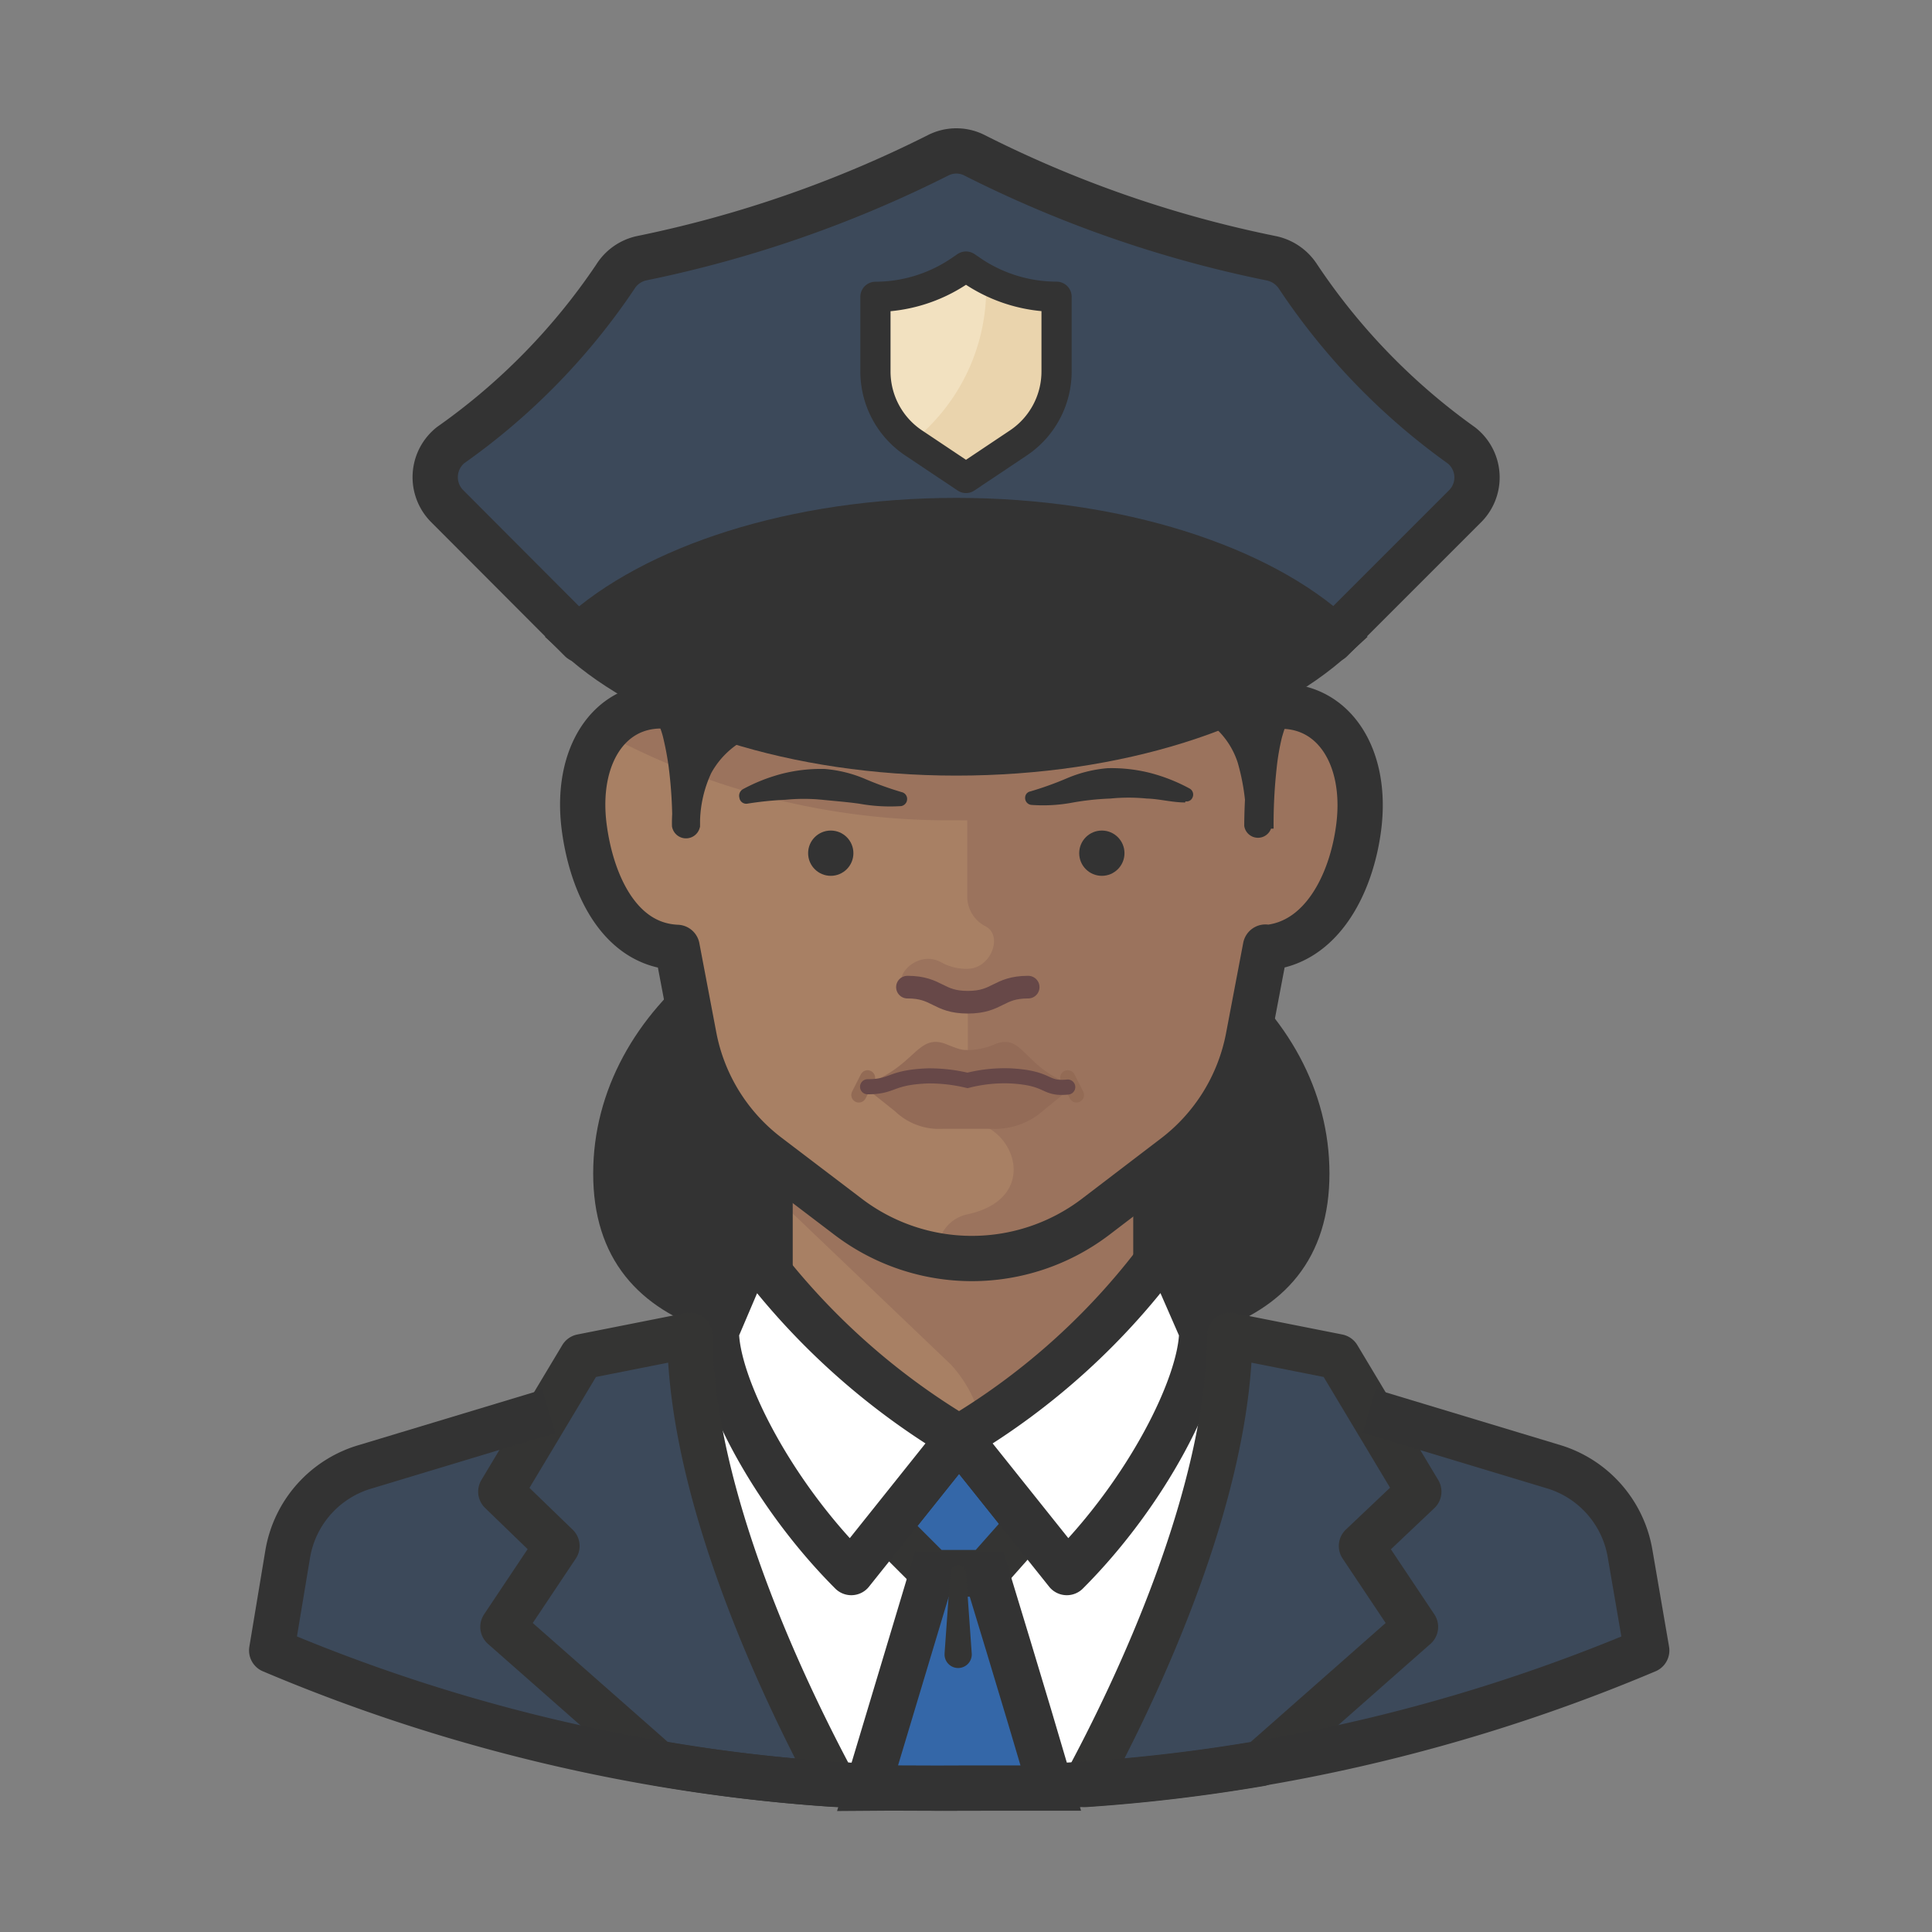 <?xml version="1.0" ?><svg height="64" viewBox="0 0 64 64" width="64" xmlns="http://www.w3.org/2000/svg"><rect x="0" y="0" width="64" height="64" fill="#808080" stroke="none"/><title/><g data-name="set-016@surgeon-white-male" id="aa123585-0a6c-4059-9b88-1f3e4877c791"><g data-name="police-officers-black-female" id="aa363546-e082-402c-8df0-f75a24f7dd48"><g data-name="police-officers-black-female-2" id="fbba229c-4406-4996-9c0b-ced1ce3536e1"><g data-name="Icons" id="ade11cc1-063c-42a9-a676-ed9ac63b4bb1"><path d="M54,51.473a3.639,3.639,0,0,0-2.58-2.9L37,44.2a23.855,23.855,0,0,1-5.18,4.37,23.475,23.475,0,0,1-5.17-4.36l-14.53,4.37a3.639,3.639,0,0,0-2.59,2.9L9,54.673a56.208,56.208,0,0,0,22.81,4.56,56.256,56.256,0,0,0,22.74-4.56Z" fill="#3c495a"/><path d="M43.29,38.873c0,5-5.12,5.31-11.44,5.31s-11.45-.32-11.45-5.31,5.13-9,11.45-9S43.29,33.873,43.29,38.873Z" fill="#333"/><path d="M34.1,30c-6.29,0-11.38,4.06-11.38,9,0,3.44,2.41,4.66,6,5.09h3.13c6.33,0,11.45-.32,11.45-5.31C43.29,34.483,39.34,30.823,34.1,30Z" fill="#333"/><path d="M43.29,38.873c0,5-5.12,5.31-11.44,5.31s-11.45-.32-11.45-5.31,5.13-9,11.45-9S43.29,33.873,43.29,38.873Z" fill="none" stroke="#333" stroke-linejoin="round" stroke-width="1.5"/><rect fill="#a88064" height="12.78" width="12.78" x="25.51" y="36.063"/><path d="M25.51,39.483l6,5.73a4.318,4.318,0,0,1,1.12,2.91,2.872,2.872,0,0,0,.11.72h5.5V36.063H25.51Z" fill="#9b735d"/><path d="M41.92,31.373l-.57,3a6.487,6.487,0,0,1-2.43,3.93l-2.62,2a6.769,6.769,0,0,1-8.21,0l-2.63-2A6.474,6.474,0,0,1,23,34.383l-.57-3c-1.89-.08-2.83-2.06-3.08-4-.29-2.29.78-4,2.55-4v-2c0-5.41,2-10.51,10.25-10.51S42.44,16,42.44,21.393v2c1.77,0,2.86,1.71,2.57,4-.24,1.9-1.24,3.86-3.08,4Z" fill="#a88064"/><path d="M41.92,31.373l-.57,3a6.487,6.487,0,0,1-2.43,3.93l-2.62,2a6.769,6.769,0,0,1-8.21,0l-2.63-2A6.474,6.474,0,0,1,23,34.383l-.57-3c-1.89-.08-2.83-2.06-3.08-4-.29-2.29.78-4,2.55-4v-2c0-5.41,2-10.51,10.25-10.51S42.44,16,42.44,21.393v2c1.77,0,2.86,1.71,2.57,4-.24,1.9-1.24,3.86-3.08,4Z" fill="#a88064"/><path d="M42.44,21.383c0-5.41-2-10.51-10.25-10.51S21.94,16,21.94,21.383v2a2.31,2.31,0,0,0-1.88.93,24,24,0,0,0,11.63,2.86A23.637,23.637,0,0,0,44,23.943a2.336,2.336,0,0,0-1.53-.56C42.46,23.063,42.44,21.7,42.44,21.383Z" fill="#9b735d"/><path d="M42.43,23.383v-2c0-5.41-2-10.51-10.25-10.51a16.668,16.668,0,0,0-3,.26V22.3A3.9,3.9,0,0,1,28,25.183a.45.45,0,0,0,.2.77c1.5.43,2.3.71,3.23.47a.5.5,0,0,1,.6.378.526.526,0,0,1,.012.112v2.84a1.11,1.11,0,0,0,.62.94c.57.32.16,1.4-.62,1.4h0a1.7,1.7,0,0,1-.89-.23c-.74-.37-1.43.39-1.27.68s.34,0,1.08.35a2.658,2.658,0,0,0,1.1.27v3.68a.4.4,0,0,0,.31.38c1.31.31,2,2.49-.31,3h0a1.24,1.24,0,0,0-1,1.2v.19a6.759,6.759,0,0,0,5.33-1.26l2.62-2a6.461,6.461,0,0,0,2.43-3.93l.57-3h0c1.84-.12,2.84-2.08,3.08-4C45.29,25.083,44.2,23.383,42.43,23.383Z" fill="#9b735d"/><path d="M42.43,23.383v-2c0-5.41-2-10.51-10.25-10.51S21.94,16,21.94,21.383v2a7.244,7.244,0,0,1,.79,4c0-6.48,9-2.31,13.54-6.81,2.25,3.13,5.47,1.84,5.47,6.82A8.454,8.454,0,0,1,42.43,23.383Z" fill="#333"/><path d="M21.71,23.4v-2.38a17.238,17.238,0,0,1,.18-2.38,10.089,10.089,0,0,1,1.69-4.49,8.08,8.08,0,0,1,3.87-2.87,14.254,14.254,0,0,1,4.75-.75,14.348,14.348,0,0,1,4.76.71A8.21,8.21,0,0,1,40.9,14.1a10.362,10.362,0,0,1,1.76,4.52,17.7,17.7,0,0,1,.21,2.4v2.41l-.13.27a.156.156,0,0,1-.06.11.939.939,0,0,0-.08.2c-.05.14-.1.29-.14.44a7.678,7.678,0,0,0-.17,1,16.913,16.913,0,0,0-.1,2h-.91a7.236,7.236,0,0,0-.28-2.19,2.659,2.659,0,0,0-1.25-1.51c-.61-.37-1.37-.68-2.06-1.14a7.091,7.091,0,0,1-1.82-1.72l.75.06A8.4,8.4,0,0,1,32.81,23a26.089,26.089,0,0,1-4.14.64,12.68,12.68,0,0,0-3.85.79,2.779,2.779,0,0,0-1.26,1.18,4,4,0,0,0-.37,1.79h-.92a14.852,14.852,0,0,0-.12-2,9.734,9.734,0,0,0-.19-1,2.738,2.738,0,0,0-.15-.43,1.736,1.736,0,0,0-.15-.27l-.16-.31v-2.41a16.346,16.346,0,0,1,.2-2.41,10.381,10.381,0,0,1,1.78-4.53,8.11,8.11,0,0,1,4-2.85,14.343,14.343,0,0,1,4.76-.7,14.278,14.278,0,0,1,4.74.76,8.08,8.08,0,0,1,3.87,2.87,10.089,10.089,0,0,1,1.69,4.49,28.039,28.039,0,0,1,.16,4.76.219.219,0,0,1-.22.22h-.01a.219.219,0,0,1-.22-.22v-.01h0a26.688,26.688,0,0,0-.25-4.65,9.634,9.634,0,0,0-1.65-4.23,7.479,7.479,0,0,0-3.62-2.61,13.571,13.571,0,0,0-4.53-.66,13.69,13.69,0,0,0-4.51.72,7.34,7.34,0,0,0-3.54,2.62,9.492,9.492,0,0,0-1.57,4.18A17.433,17.433,0,0,0,22.39,21v2.3l-.16-.3a1.736,1.736,0,0,1,.4.6c.08.18.14.37.2.55a8.467,8.467,0,0,1,.23,1.08,15.467,15.467,0,0,1,.13,2.14.47.47,0,0,1-.93,0h0a5,5,0,0,1,.46-2.21,3.609,3.609,0,0,1,1.68-1.6,13.148,13.148,0,0,1,4.17-.9,25.515,25.515,0,0,0,4-.63,7.368,7.368,0,0,0,3.35-1.82.5.5,0,0,1,.707,0l0,0v.06a6.272,6.272,0,0,0,1.55,1.49c.6.41,1.3.7,2,1.14a3.665,3.665,0,0,1,1.63,2,8.057,8.057,0,0,1,.32,2.46.46.46,0,0,1-.91,0h0a19.191,19.191,0,0,1,.13-2.13,9.976,9.976,0,0,1,.2-1.07,5.635,5.635,0,0,1,.17-.54,2.005,2.005,0,0,1,.35-.61l-.12.28v-2.3a15.814,15.814,0,0,0-.18-2.29,9.415,9.415,0,0,0-1.58-4.19,7.461,7.461,0,0,0-3.55-2.62,13.659,13.659,0,0,0-4.51-.71,13.467,13.467,0,0,0-4.52.67,7.469,7.469,0,0,0-3.62,2.6,9.538,9.538,0,0,0-1.65,4.22,31.293,31.293,0,0,0-.24,4.64h0a.21.21,0,0,1-.2.221H21.87A.219.219,0,0,1,21.71,23.4Z" fill="#333"/><line fill="none" stroke="#333" stroke-linecap="round" stroke-linejoin="round" stroke-width="1.5" x1="25.51" x2="25.51" y1="38.633" y2="42.223"/><path d="M41.92,31.373l-.57,3a6.487,6.487,0,0,1-2.43,3.93l-2.62,2a6.769,6.769,0,0,1-8.21,0l-2.63-2A6.474,6.474,0,0,1,23,34.383l-.57-3c-1.89-.08-2.83-2.06-3.08-4-.29-2.29.78-4,2.55-4v-2c0-5.41,2-10.51,10.25-10.51S42.44,16,42.44,21.393v2c1.77,0,2.86,1.71,2.57,4-.24,1.9-1.24,3.86-3.08,4Z" fill="none" stroke="#333" stroke-linejoin="round" stroke-width="1.5"/><line fill="none" stroke="#333" stroke-linecap="round" stroke-linejoin="round" stroke-width="1.5" x1="38.29" x2="38.29" y1="39.273" y2="42.223"/><path d="M33,34.573a2.328,2.328,0,0,1-.91.21c-.24,0-.26,0-.79-.21-.94-.33-1,.82-2.73,1.38l1.08.86a2.109,2.109,0,0,0,1.59.58h1.64a2.4,2.4,0,0,0,1.71-.63l1-.81C33.93,35.423,33.92,34.243,33,34.573Z" fill="#936b57"/><line fill="none" stroke="#936b55" stroke-linecap="round" stroke-miterlimit="10" stroke-width="0.5" x1="28.74" x2="28.45" y1="35.703" y2="36.273"/><line fill="none" stroke="#936b55" stroke-linecap="round" stroke-miterlimit="10" stroke-width="0.5" x1="35.37" x2="35.66" y1="35.703" y2="36.273"/><path d="M30.06,32.7c1,0,1,.5,2,.5s1-.5,2-.5" fill="none" stroke="#674848" stroke-linecap="round" stroke-miterlimit="10" stroke-width="0.75"/><path d="M28.74,36c.87,0,.72-.31,2-.36a5.453,5.453,0,0,1,1.31.15,5,5,0,0,1,1.42-.15c1.33.07,1.1.45,1.9.37" fill="none" stroke="#674848" stroke-linecap="round" stroke-miterlimit="10" stroke-width="0.5"/><circle cx="36.5" cy="28.263" fill="#333" r="0.75"/><path d="M39.26,26.583c-.43,0-.86-.12-1.27-.13a6.115,6.115,0,0,0-1.21,0,9.029,9.029,0,0,0-1.23.13,5.268,5.268,0,0,1-1.39.08.23.23,0,0,1-.2-.256v0a.21.21,0,0,1,.17-.19h0a10.846,10.846,0,0,0,1.2-.43,4.378,4.378,0,0,1,1.36-.34,5.23,5.23,0,0,1,1.42.16,5.806,5.806,0,0,1,1.29.51.229.229,0,0,1,.1.309h0a.21.21,0,0,1-.23.12Z" fill="#333"/><circle cx="27.52" cy="28.263" fill="#333" r="0.75"/><path d="M24.61,26.143a5.806,5.806,0,0,1,1.29-.51,5.23,5.23,0,0,1,1.42-.16,4.3,4.3,0,0,1,1.36.34,10.846,10.846,0,0,0,1.2.43h0a.23.23,0,0,1,.162.282l0,.008a.242.242,0,0,1-.19.17,5.729,5.729,0,0,1-1.39-.08c-.43-.06-.84-.09-1.23-.13a6.115,6.115,0,0,0-1.21,0,11.159,11.159,0,0,0-1.27.13h0a.229.229,0,0,1-.259-.2v0A.249.249,0,0,1,24.61,26.143Z" fill="#333"/><path d="M42.1,8.553a38.889,38.889,0,0,1-9.82-3.41,1.328,1.328,0,0,0-1.2,0,39.326,39.326,0,0,1-9.82,3.41,1.368,1.368,0,0,0-.88.62,21.43,21.43,0,0,1-5.45,5.57,1.359,1.359,0,0,0-.217,1.911c.024.031.05.06.077.089l4.45,4.46c2.69-2.14,7.24-3.56,12.43-3.56s9.74,1.42,12.43,3.56l4.45-4.45a1.35,1.35,0,0,0-.035-1.909c-.034-.032-.069-.062-.105-.091A21.512,21.512,0,0,1,43,9.163,1.393,1.393,0,0,0,42.1,8.553Z" fill="#3c495a" stroke="#333" stroke-linecap="round" stroke-linejoin="round" stroke-width="1.5"/><path d="M19.16,21.093c2.49-2.3,7.17-3.85,12.52-3.85s10.06,1.56,12.52,3.85c-2.49,2.3-7.17,3.85-12.52,3.85S21.66,23.383,19.16,21.093Z" fill="#333" stroke="#333" stroke-miterlimit="10" stroke-width="1.5"/><path d="M33.72,14.683,32,15.833l-1.72-1.15A2.85,2.85,0,0,1,29,12.3V9.833A5,5,0,0,0,31.75,9l.25-.17.25.17a5,5,0,0,0,2.75.83V12.3A2.85,2.85,0,0,1,33.72,14.683Z" fill="#ead4ad"/><path d="M32,8.833,31.75,9a5,5,0,0,1-2.75.83V12.3a2.851,2.851,0,0,0,1.22,2.33,6.491,6.491,0,0,0,2.45-5.08v-.33L32.25,9Z" fill="#f2e1c0"/><path d="M33.72,14.683,32,15.833l-1.72-1.15A2.85,2.85,0,0,1,29,12.3V9.833A5,5,0,0,0,31.75,9l.25-.17.25.17a5,5,0,0,0,2.75.83V12.3A2.85,2.85,0,0,1,33.72,14.683Z" fill="none" stroke="#333" stroke-linecap="round" stroke-linejoin="round"/><path d="M32.06,53.563l.21,3a.5.5,0,1,1-1,.06v-.07l.21-3a.29.29,0,0,1,.309-.27h0A.31.31,0,0,1,32.06,53.563Z" fill="#343433"/><polygon fill="#1e4884" points="31.77 48.573 29.62 51.263 30.77 53.563 32.77 53.563 33.92 51.263 31.77 48.573" stroke="#343433" stroke-linejoin="round" stroke-width="1.5"/><path d="M24.77,41.573s1.53,3.51,7,7l-4,5a21.818,21.818,0,0,1-5-8Z" fill="#fff" stroke="#333" stroke-linecap="round" stroke-linejoin="round" stroke-width="1.5"/><path d="M38.77,41.573s-1.53,3.51-7,7l4,5a21.818,21.818,0,0,0,5-8Z" fill="#fff" stroke="#333" stroke-linecap="round" stroke-linejoin="round" stroke-width="1.5"/><path d="M31.81,59.233c1.39,0,2.78,0,4.17-.13,1.42-2.37,4.71-8.56,4.71-14.87l-.89-.18-1.19-2.68a23,23,0,0,1-6.85,6.25,23.439,23.439,0,0,1-6.88-6.25l-1.16,2.68-.89.18c0,6.31,3.29,12.49,4.71,14.87C29,59.193,30.39,59.253,31.81,59.233Z" fill="#fff" stroke="#333" stroke-linecap="round" stroke-linejoin="round" stroke-width="1.34"/><polygon fill="#3467a8" points="31.77 47.623 29.39 50.603 30.88 52.093 32.66 52.093 34.07 50.503 31.77 47.623" stroke="#343433" stroke-linecap="round" stroke-linejoin="round" stroke-width="1.5"/><path d="M24.89,41.373a23.439,23.439,0,0,0,6.88,6.25l-3.57,4.47c-2.68-2.68-4.47-6.25-4.47-8Z" fill="#fff" stroke="#333" stroke-linecap="round" stroke-linejoin="round" stroke-width="1.5"/><path d="M38.62,41.373a23,23,0,0,1-6.85,6.25l3.57,4.47c2.68-2.68,4.47-6.25,4.47-8Z" fill="#fff" stroke="#333" stroke-linecap="round" stroke-linejoin="round" stroke-width="1.5"/><path d="M41.75,58.423l5.14-4.53-1.79-2.68,1.9-1.8-2.68-4.47-3.58-.71c-.05,5.32-3.07,11.7-4.79,14.88A57.055,57.055,0,0,0,41.75,58.423Z" fill="#3c495a" stroke="#343433" stroke-linejoin="round" stroke-width="1.5"/><path d="M16.66,53.893l5.12,4.51a54.244,54.244,0,0,0,5.85.7c-1.71-3.18-4.73-9.55-4.78-14.87l-3.58.71-2.68,4.47,1.86,1.8Z" fill="#3c495a" stroke="#343433" stroke-linejoin="round" stroke-width="1.5"/><path d="M18.18,46.753l-6.06,1.83a3.639,3.639,0,0,0-2.59,2.9L9,54.673a57.575,57.575,0,0,0,22.81,4.56,57.8,57.8,0,0,0,22.74-4.56l-.55-3.2a3.639,3.639,0,0,0-2.58-2.9l-6.06-1.83" fill="none" stroke="#333" stroke-linejoin="round" stroke-width="1.5"/><path d="M31.81,59.233h3c-.88-3-2.13-7.09-2.13-7.09H30.87l-2.13,7.09C29.77,59.223,30.79,59.243,31.81,59.233Z" fill="#3467a8" stroke="#333" stroke-miterlimit="10" stroke-width="1.5"/><path d="M32,52.093l.19,2.68a.451.451,0,1,1-.9.06h0v-.06l.19-2.68a.26.26,0,0,1,.278-.24h0A.25.25,0,0,1,32,52.093Z" fill="#343433"/></g></g></g></g></svg>